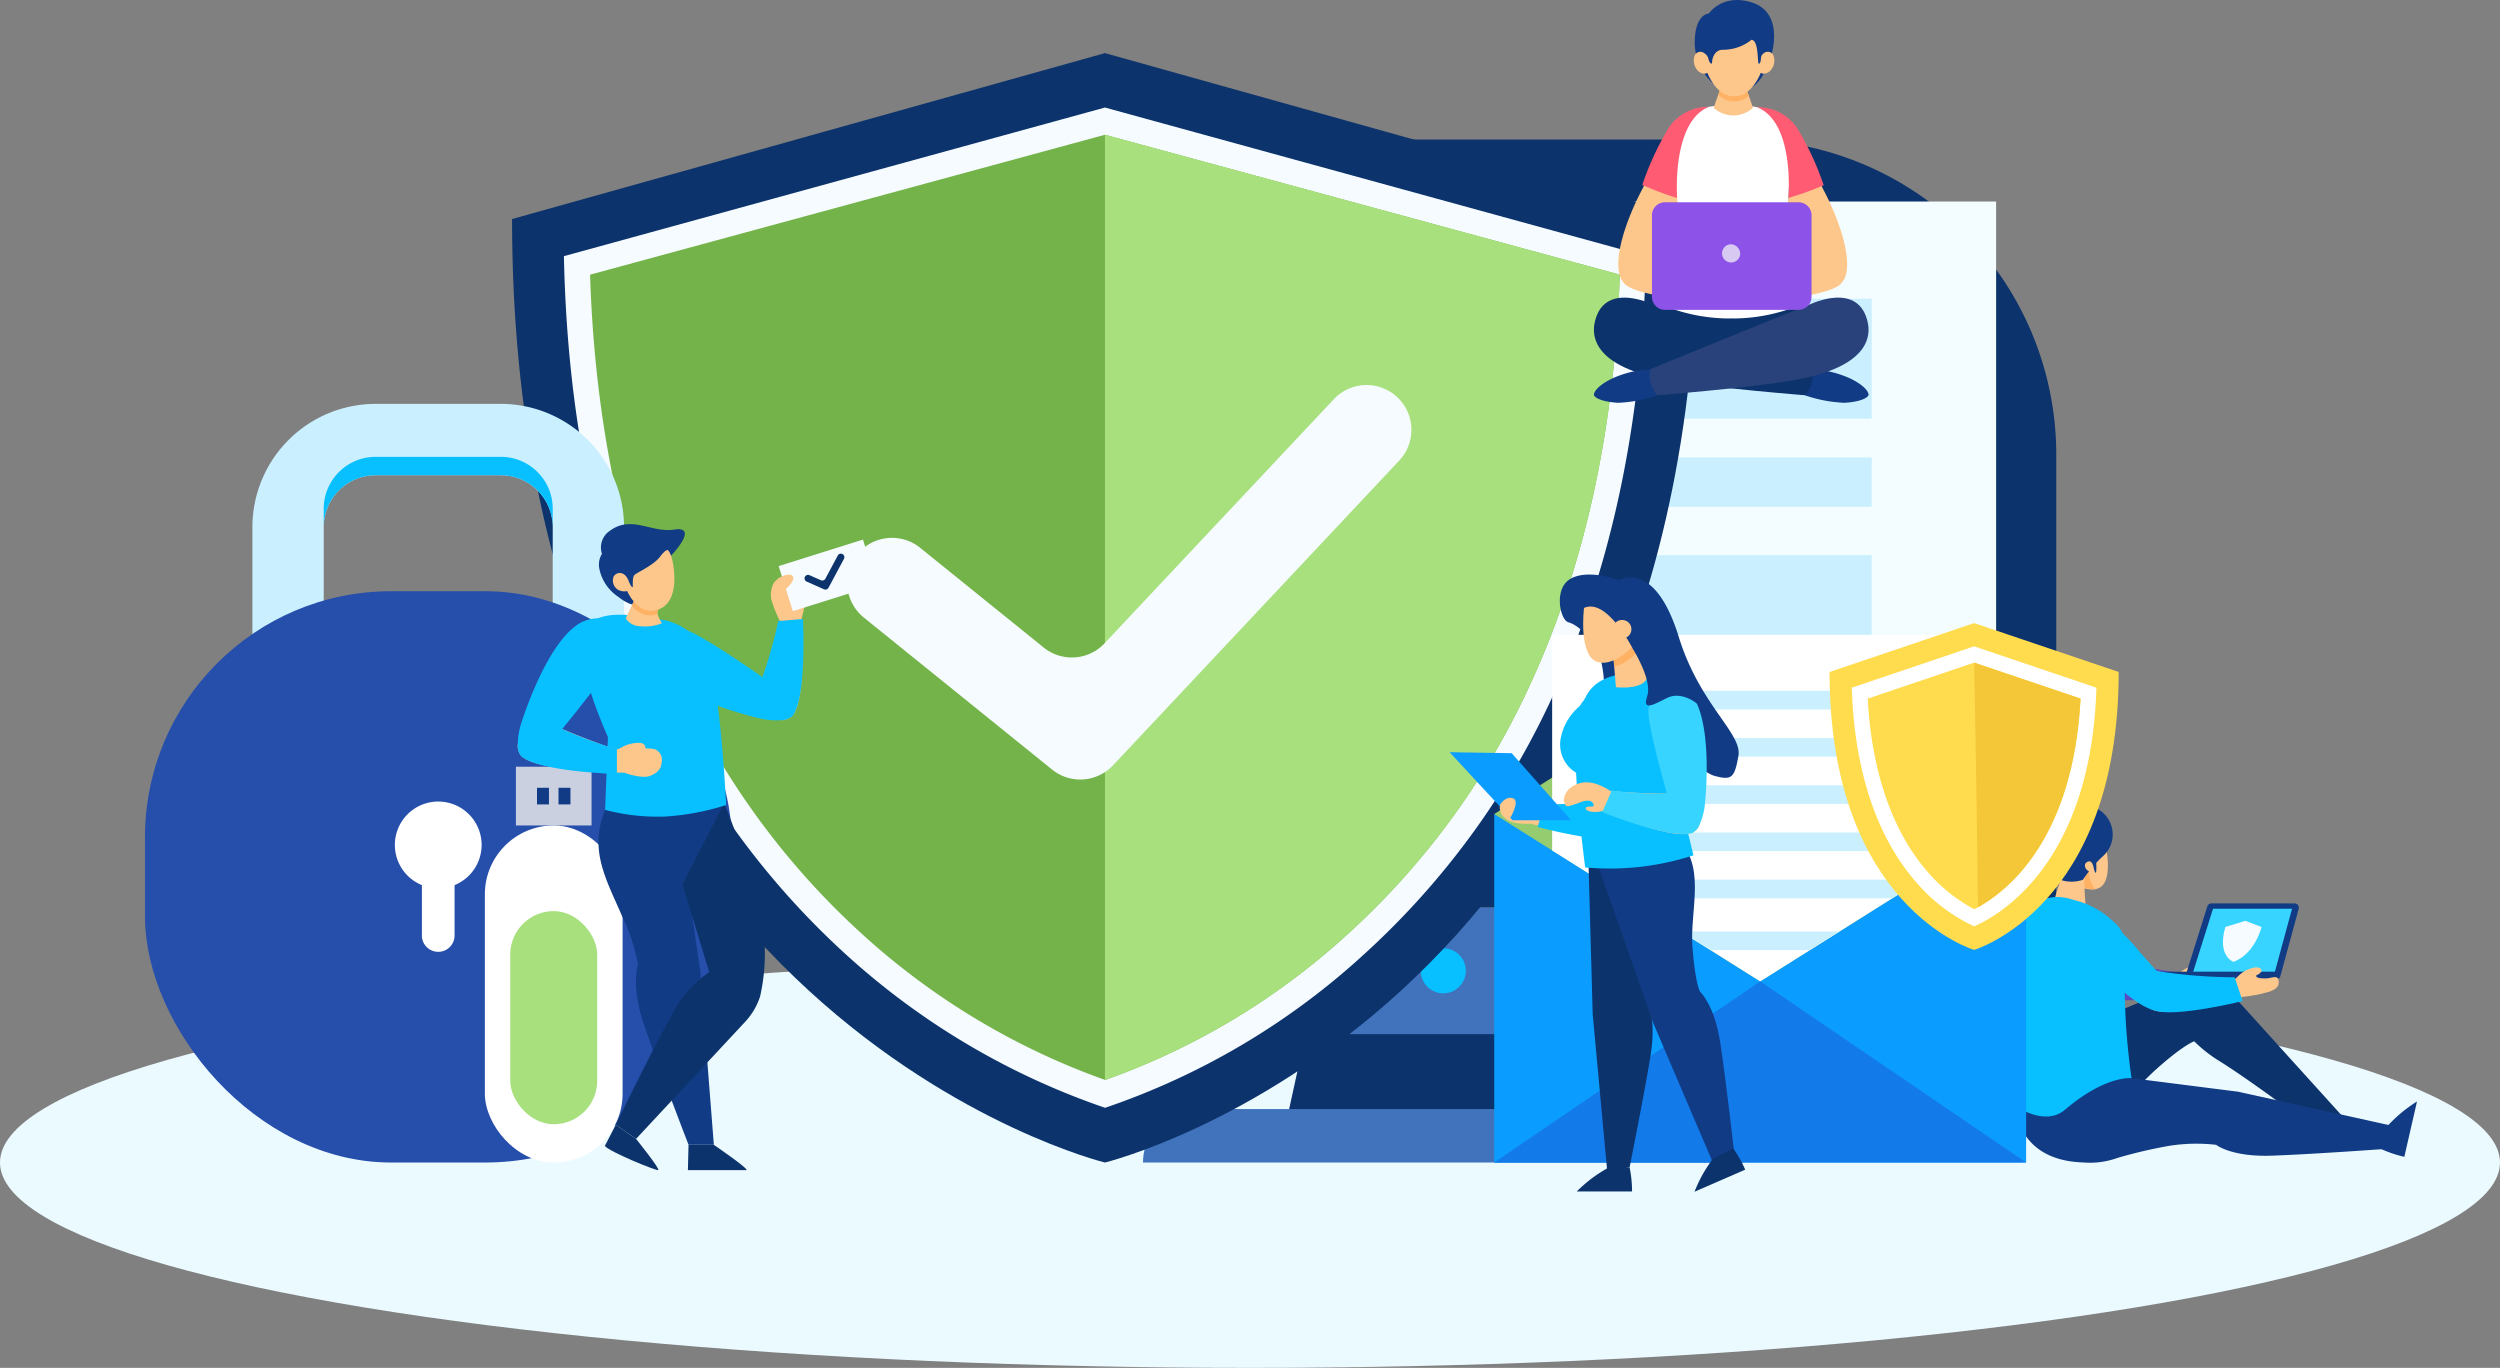 <svg xmlns="http://www.w3.org/2000/svg" width="292.427" height="160" viewBox="0 0 292.427 160">
  <rect x="0" y="0" width="292.427" height="160" fill="#808080" stroke="none"/>
  <g id="pics" transform="translate(-1038 -281)">
    <g id="Group_31" data-name="Group 31" transform="translate(-196.285 -380.058)">
      <ellipse id="Ellipse_1" data-name="Ellipse 1" cx="146.213" cy="24.019" rx="146.213" ry="24.019" transform="translate(1234.285 773.021)" fill="#ebfaff"/>
      <g id="Group_30" data-name="Group 30" transform="translate(1251.242 661.058)">
        <g id="Group_5" data-name="Group 5" transform="translate(80.167 16.324)">
          <path id="Path_14" data-name="Path 14" d="M2247.671,1414.493h-36.96l4.806-21.9h27.347Z" transform="translate(-2157.49 -1299.058)" fill="#0c336b"/>
          <g id="Group_4" data-name="Group 4">
            <path id="Rectangle_6" data-name="Rectangle 6" d="M36.866,0h69.67A36.866,36.866,0,0,1,143.4,36.866V89.833a0,0,0,0,1,0,0H0a0,0,0,0,1,0,0V36.866A36.866,36.866,0,0,1,36.866,0Z" fill="#0c336b"/>
            <g id="Group_3" data-name="Group 3" transform="translate(7.038 7.249)">
              <g id="Group_2" data-name="Group 2">
                <g id="Group_1" data-name="Group 1">
                  <rect id="Rectangle_7" data-name="Rectangle 7" width="129.326" height="77.266" fill="#f3fcff"/>
                </g>
              </g>
            </g>
            <rect id="Rectangle_8" data-name="Rectangle 8" width="35.338" height="27.795" transform="translate(86.475 48.609)" fill="#caf0ff"/>
            <rect id="Rectangle_9" data-name="Rectangle 9" width="42.787" height="12.098" transform="translate(37.812 48.609)" fill="#caf0ff"/>
            <rect id="Rectangle_10" data-name="Rectangle 10" width="42.787" height="12.098" transform="translate(37.812 63.929)" fill="#caf0ff"/>
            <rect id="Rectangle_11" data-name="Rectangle 11" width="100.223" height="14.023" transform="translate(21.59 18.623)" fill="#caf0ff"/>
            <rect id="Rectangle_12" data-name="Rectangle 12" width="100.223" height="5.776" transform="translate(21.59 37.18)" fill="#caf0ff"/>
            <path id="Path_15" data-name="Path 15" d="M1926.239,1372.793v7.907a6.9,6.9,0,0,0,6.9,6.9h129.608a6.9,6.9,0,0,0,6.9-6.9v-7.907Z" transform="translate(-1926.239 -1282.96)" fill="#4073bc"/>
          </g>
          <path id="Path_16" data-name="Path 16" d="M2191.99,1505.026h-70.251a6.257,6.257,0,0,1,6.257-6.256h57.739a6.256,6.256,0,0,1,6.256,6.256Z" transform="translate(-2085.163 -1385.369)" fill="#4073bc"/>
          <circle id="Ellipse_2" data-name="Ellipse 2" cx="2.635" cy="2.635" r="2.635" transform="translate(69.066 94.6)" fill="#08bfff"/>
        </g>
        <g id="Group_7" data-name="Group 7" transform="translate(42.939 6.212)">
          <path id="Path_17" data-name="Path 17" d="M1712.92,694.261l-69.349,19.408c0,93.433,69.349,110.362,69.349,110.362s69.349-16.929,69.349-110.362Z" transform="translate(-1643.571 -694.261)" fill="#0c336b"/>
          <path id="Path_18" data-name="Path 18" d="M1739.294,845.29a86.6,86.6,0,0,1-30.737-18.328,93.525,93.525,0,0,1-22.328-31.308c-6.417-14.45-9.856-31.249-10.235-49.983l63.283-17.384,63.283,17.384c-.384,18.926-3.889,35.876-10.434,50.428a93.346,93.346,0,0,1-22.653,31.338A85.467,85.467,0,0,1,1739.294,845.29Z" transform="translate(-1669.928 -721.921)" fill="#f5fbff"/>
          <path id="Path_19" data-name="Path 19" d="M1752.6,855.865a84.082,84.082,0,0,1-28.489-17.122,90.178,90.178,0,0,1-21.747-30.183c-6.1-13.577-9.46-29.345-10.011-46.893l60.223-16.364,60.223,16.364c-.556,17.734-3.987,33.648-10.205,47.325a90.01,90.01,0,0,1-22.06,30.209A83.2,83.2,0,0,1,1752.6,855.865Z" transform="translate(-1683.227 -735.752)" fill="#74b349"/>
          <path id="Path_20" data-name="Path 20" d="M2014.274,855.865a83.2,83.2,0,0,0,27.934-16.666,90,90,0,0,0,22.06-30.209c6.219-13.677,9.649-29.591,10.205-47.325L2014.251,745.3V855.857Z" transform="translate(-1944.902 -735.752)" fill="#a9e07e"/>
          <g id="Group_6" data-name="Group 6" transform="translate(39.198 38.823)">
            <path id="Path_21" data-name="Path 21" d="M1877.058,1013.752l-22.02-17.779a5.244,5.244,0,0,1-.786-7.374h0a5.244,5.244,0,0,1,7.375-.786l14.449,11.666a5.244,5.244,0,0,0,7.117-.49l26.826-28.563a5.244,5.244,0,0,1,7.412-.232h0a5.244,5.244,0,0,1,.233,7.413l-33.488,35.657A5.244,5.244,0,0,1,1877.058,1013.752Z" transform="translate(-1853.088 -968.771)" fill="#f5fbff"/>
          </g>
        </g>
        <g id="Group_10" data-name="Group 10" transform="translate(0 47.244)">
          <g id="Group_8" data-name="Group 8" transform="translate(12.567)">
            <path id="Path_22" data-name="Path 22" d="M1435.565,1096.322h-43.471v-24.015A14.423,14.423,0,0,1,1406.5,1057.9h14.659a14.422,14.422,0,0,1,14.406,14.406Zm-35.127-8.344h26.784v-15.671a6.069,6.069,0,0,0-6.063-6.062H1406.5a6.069,6.069,0,0,0-6.062,6.063Z" transform="translate(-1392.094 -1057.901)" fill="#caf0ff"/>
          </g>
          <g id="Group_9" data-name="Group 9" transform="translate(12.567 6.194)">
            <path id="Path_23" data-name="Path 23" d="M1457.411,1091.008h-14.659a6.069,6.069,0,0,0-6.062,6.063v2.15a6.069,6.069,0,0,1,6.063-6.063h14.659a6.069,6.069,0,0,1,6.063,6.063v-2.15A6.069,6.069,0,0,0,1457.411,1091.008Z" transform="translate(-1428.347 -1091.008)" fill="#08bfff"/>
            <rect id="Rectangle_13" data-name="Rectangle 13" width="43.471" height="2.15" transform="translate(0 30.077)" fill="#e4ebf9"/>
          </g>
          <rect id="Rectangle_14" data-name="Rectangle 14" width="68.604" height="66.825" rx="28.793" transform="translate(0 21.912)" fill="#264eab"/>
          <path id="Path_24" data-name="Path 24" d="M1491.3,1311.6a5.074,5.074,0,1,0-6.986,4.7v5.936a1.912,1.912,0,0,0,3.823,0V1316.3A5.073,5.073,0,0,0,1491.3,1311.6Z" transform="translate(-1451.922 -1260.012)" fill="#fff"/>
        </g>
        <g id="Group_18" data-name="Group 18" transform="translate(39.758 61.309)">
          <g id="Group_14" data-name="Group 14" transform="translate(0 28.375)">
            <g id="Group_13" data-name="Group 13" transform="translate(3.631)">
              <rect id="Rectangle_15" data-name="Rectangle 15" width="8.849" height="6.871" fill="#cad0e0"/>
              <g id="Group_12" data-name="Group 12" transform="translate(2.468 2.463)">
                <g id="Group_11" data-name="Group 11">
                  <rect id="Rectangle_16" data-name="Rectangle 16" width="1.399" height="1.946" fill="#113b84"/>
                  <rect id="Rectangle_17" data-name="Rectangle 17" width="1.399" height="1.946" transform="translate(2.514)" fill="#113b84"/>
                </g>
              </g>
            </g>
            <rect id="Rectangle_18" data-name="Rectangle 18" width="16.111" height="39.426" rx="8.056" transform="translate(0 6.871)" fill="#fff"/>
            <rect id="Rectangle_19" data-name="Rectangle 19" width="10.175" height="24.934" rx="5.087" transform="translate(2.968 16.887)" fill="#a9e07e"/>
          </g>
          <g id="Group_17" data-name="Group 17" transform="translate(3.845)">
            <path id="Path_25" data-name="Path 25" d="M1757.268,1181.657c1.905-1.48,1.2-11.433,1.2-11.433s.857-2.991.387-3.945a1.756,1.756,0,0,0-1.723-1.175,2.267,2.267,0,0,0-1.882.856,2.907,2.907,0,0,0-.291,2.015,14.4,14.4,0,0,0,.984,2.449c.008.908-2.832,9.364-3.134,9.417C1752.811,1179.841,1755.363,1183.138,1757.268,1181.657Z" transform="translate(-1725.284 -1159.112)" fill="#fdc78b"/>
            <path id="Path_26" data-name="Path 26" d="M1691.979,1193.63c-1.653-.293-5.075.076-3.834,3.59,1.5,4.258,12.419,6.739,12.419,6.739h0a8.385,8.385,0,0,0,2.853.266,1.713,1.713,0,0,0,.9-.262l.035-.016a1.032,1.032,0,0,0,.539-.617c1.388-2.6.977-10.932.977-10.932l-2.892.229a53.233,53.233,0,0,1-1.854,6.567S1693.632,1193.923,1691.979,1193.63Z" transform="translate(-1672.501 -1181.299)" fill="#08bfff"/>
            <path id="Path_27" data-name="Path 27" d="M1661.414,1508.6l-1.281,2.481c.549.685,5.959,2.9,6.243,2.823s-2.588-3.648-2.588-3.648Z" transform="translate(-1649.944 -1438.345)" fill="#0c336b"/>
            <path id="Path_28" data-name="Path 28" d="M1712.139,1521.153l-.073,2.958h6.858c.22-.2-3.826-2.958-3.826-2.958Z" transform="translate(-1692.162 -1448.549)" fill="#0c336b"/>
            <path id="Path_29" data-name="Path 29" d="M1668.082,1327.141l-.024-.166-.006-.084h-.006l-1.554-10.715,4.375-8.808-13.675.252c-2.372,5.075-.129,8.618,1.8,13.137a21.621,21.621,0,0,1,1.821,5.6h-.017s-.9,2.294.742,7.091,5.167,13.915,5.167,13.915h2.958l-1.588-20.224Z" transform="translate(-1646.723 -1274.76)" fill="#113b84"/>
            <path id="Path_30" data-name="Path 30" d="M1683.853,1319.965a105.847,105.847,0,0,0-4.2-12.6l-4.857,9.548,3.118,10.253a13.2,13.2,0,0,0-4.372,5.029c-2.5,4.409-6.563,12.818-6.563,12.818l2.373,1.656,12.76-13.693a7.9,7.9,0,0,0,1.75-2.969A22.655,22.655,0,0,0,1683.853,1319.965Z" transform="translate(-1655.513 -1274.76)" fill="#0c336b"/>
            <path id="Path_31" data-name="Path 31" d="M1653.127,1190.21s-5.219-1.609-7.278,1,2.611,12.82,2.611,12.82l-.332,8.516a23.949,23.949,0,0,0,7.085.777,29.481,29.481,0,0,0,7.07-1.344s-.5-10.738-1.666-15.612a7.651,7.651,0,0,0-3.248-5.077A7.129,7.129,0,0,0,1653.127,1190.21Z" transform="translate(-1637.908 -1179.123)" fill="#08bfff"/>
            <path id="Path_32" data-name="Path 32" d="M1605.978,1258.462c1.326,2.016,12.147,2.121,12.147,2.121s2.055.759,3.044.366,1.3-.921,1.342-1.575a1.345,1.345,0,0,0-.753-1.52,4.211,4.211,0,0,0-1.615-.063l.463.012s.135-.729-.785-.709c-1.637.035-2.163.775-2.541.749-.906-.064-9.111-3.374-9.14-3.679C1608.14,1254.162,1604.653,1256.446,1605.978,1258.462Z" transform="translate(-1605.678 -1231.509)" fill="#fdc78b"/>
            <path id="Path_33" data-name="Path 33" d="M1661.035,1142.528s-.753.191-2.179-.933a5.159,5.159,0,0,1-2.233-3.3,2.4,2.4,0,0,1,.307-1.742,2.349,2.349,0,0,1,.982-2.735c2.51-1.805,4.816.309,7.451-.1,3.03-.472-.352,3.055-.352,3.055Z" transform="translate(-1647.078 -1133.08)" fill="#113b84"/>
            <path id="Path_34" data-name="Path 34" d="M1674.4,1179.338s-1.164,2.3-1.124,2.4a2.06,2.06,0,0,0,1.685.889,5.365,5.365,0,0,0,2.538-.354,4.3,4.3,0,0,1-.554-1.175,6.824,6.824,0,0,1,.554-1.4Z" transform="translate(-1660.625 -1170.684)" fill="#fdc78b"/>
            <path id="Path_35" data-name="Path 35" d="M1679.975,1181.1a6.831,6.831,0,0,1,.554-1.4l-3.1-.366s-.2.39-.426.856a2.639,2.639,0,0,0,2.405,1.158,2.813,2.813,0,0,0,.582-.149A.459.459,0,0,1,1679.975,1181.1Z" transform="translate(-1663.659 -1170.684)" fill="#ffb164"/>
            <path id="Path_36" data-name="Path 36" d="M1671.645,1149.293s.538.37.724,2.557-.37,4.223-2.389,4.509-3.1-2.288-3.1-2.288a1.481,1.481,0,0,1-1.127-.185,1.268,1.268,0,0,1-.454-1.514.826.826,0,0,1,1.178-.269c.5.32.605.976.791,1.262s.269.353.269.151-.05-1.043.185-1.312,2.221-1.128,2.978-2.12S1671.645,1149.293,1671.645,1149.293Z" transform="translate(-1654.078 -1146.246)" fill="#fdc78b"/>
            <g id="Group_15" data-name="Group 15" transform="translate(30.519 1.804)">
              <rect id="Rectangle_20" data-name="Rectangle 20" width="10.338" height="5.527" transform="translate(0 3.103) rotate(-17.465)" fill="#f5fbff"/>
            </g>
            <g id="Group_16" data-name="Group 16" transform="translate(33.55 3.456)">
              <path id="Path_37" data-name="Path 37" d="M1787.276,1155.72l-2.028-.9a.411.411,0,0,1-.209-.542h0a.411.411,0,0,1,.542-.209l1.331.589a.411.411,0,0,0,.529-.182l1.449-2.707a.411.411,0,0,1,.556-.168h0a.411.411,0,0,1,.168.556l-1.808,3.379A.41.41,0,0,1,1787.276,1155.72Z" transform="translate(-1785.004 -1151.555)" fill="#0c336b"/>
            </g>
            <path id="Path_38" data-name="Path 38" d="M1767.782,1165.153s1.305-.929,1.805-.395-1.023,1.767-1.023,1.767Z" transform="translate(-1737.454 -1158.697)" fill="#fdc78b"/>
            <path id="Path_39" data-name="Path 39" d="M1617.152,1196.262c.423-1.625.325-5.065-3.276-4.105-4.364,1.164-7.7,11.848-7.7,11.848h0a8.388,8.388,0,0,0-.491,2.823,1.714,1.714,0,0,0,.19.915c.005.012.009.025.014.036a1.032,1.032,0,0,0,.572.586c2.485,1.589,10.821,1.837,10.821,1.837v-2.9a53.159,53.159,0,0,1-6.4-2.367S1616.729,1197.887,1617.152,1196.262Z" transform="translate(-1605.682 -1180.969)" fill="#08bfff"/>
          </g>
        </g>
        <g id="Group_22" data-name="Group 22" transform="translate(218.024 94.03)">
          <g id="Group_19" data-name="Group 19" transform="translate(2.541 11.246)">
            <path id="Path_40" data-name="Path 40" d="M2802.58,1407.621c1.488,1.653,11.364.243,11.364.243s1.978.406,2.824-.09a1.61,1.61,0,0,0,1-1.622c-.049-.6-.272-1.145-.9-1.281a3.876,3.876,0,0,0-1.48.167l.424-.053s.022-.683-.814-.537c-1.487.259-1.863,1.007-2.211,1.035-.835.068-8.772-1.807-8.841-2.081C2803.952,1403.4,2801.092,1405.968,2802.58,1407.621Z" transform="translate(-2795.693 -1396.795)" fill="#fdc78b"/>
            <path id="Path_41" data-name="Path 41" d="M2767.69,1369.778c0-.01.006-.021.01-.032a2.435,2.435,0,0,1,2.909-1.563c1.36.466,3.644,4.22,3.644,4.22h0c.9,1.269,1.489,2.214,1.637,2.291a.144.144,0,0,1,.034.032,60.03,60.03,0,0,0,8.883,1.825l.588,2.876s-7.89.955-10.348-.16c-1.456-.6-3.264-2.373-4.791-4.345h0a14.037,14.037,0,0,1-2.4-3.767l-.009-.021-.015-.04c-.046-.115-.083-.224-.112-.327l-.015-.048c0-.007,0-.013,0-.02a2.509,2.509,0,0,1-.057-.264c0-.019,0-.037-.006-.055a1.413,1.413,0,0,1,.028-.537C2767.676,1369.821,2767.684,1369.8,2767.69,1369.778Z" transform="translate(-2767.63 -1368.087)" fill="#5b4bbc"/>
          </g>
          <g id="Group_20" data-name="Group 20" transform="translate(16.462 11.644)">
            <path id="Path_42" data-name="Path 42" d="M2875.311,1379.08h-10.086a.489.489,0,0,1-.467-.636l2.483-7.886a.489.489,0,0,1,.467-.342h9.748a.489.489,0,0,1,.472.617l-2.145,7.886A.489.489,0,0,1,2875.311,1379.08Z" transform="translate(-2860.488 -1370.216)" fill="#113b84"/>
            <path id="Path_43" data-name="Path 43" d="M2878.421,1381.156h-9.569l2.4-7.623h9.242Z" transform="translate(-2863.836 -1372.912)" fill="#36d4ff"/>
            <path id="Path_44" data-name="Path 44" d="M2856.844,1413.778h-14.806l.432-.879h14.764Z" transform="translate(-2842.038 -1404.914)" fill="#113b84"/>
          </g>
          <path id="Path_45" data-name="Path 45" d="M2790.046,1419.513l-14.335,5.9.056,1-2.112,4.536s-.169,6.108,4.563,4.964c3.5-.846,7.42-5.193,8.953-6.567,2.89-2.588,4.18-3.191,4.491-3.311a16.519,16.519,0,0,0,3.011,2.351c3.963,2.476,10.806,7.669,10.806,7.669l3.552-1.221-13.508-14.928C2793.921,1418.226,2790.046,1419.513,2790.046,1419.513Z" transform="translate(-2769.987 -1398.263)" fill="#0c336b"/>
          <path id="Path_46" data-name="Path 46" d="M2796.013,1330.2s1.251,4.872-.732,5.664c-1.55.619-3.378-1.013-3.378-1.013S2793.581,1329.455,2796.013,1330.2Z" transform="translate(-2784.821 -1325.984)" fill="#fdc78b"/>
          <path id="Path_47" data-name="Path 47" d="M2795.277,1350.343a3.208,3.208,0,0,1-.732-2.078s-1.347-1.045-1.978.074c-.077.193-.141.363-.192.5-.01.039-.02.077-.029.119a1.156,1.156,0,0,0-.023.34A4.1,4.1,0,0,0,2795.277,1350.343Z" transform="translate(-2785.159 -1340.367)" fill="#ffb164"/>
          <path id="Path_48" data-name="Path 48" d="M2783.02,1351.061a25.736,25.736,0,0,0-1.218,3.691,2.689,2.689,0,0,0,1.968.579c1.805-.113,1.812-.518,1.812-.518s-.113-1.054-.131-2.255a4,4,0,0,1,.131-1.333Z" transform="translate(-2776.61 -1343.001)" fill="#fdc78b"/>
          <path id="Path_49" data-name="Path 49" d="M2776.89,1316.854a4.056,4.056,0,0,1-5.337-4.459c.338-1.824,1.216-1.959,1.216-1.959s.654-3.346,4.793-2.229a3.4,3.4,0,0,1,1.681,5.88A15.224,15.224,0,0,0,2776.89,1316.854Z" transform="translate(-2768.23 -1307.978)" fill="#113b84"/>
          <path id="Path_50" data-name="Path 50" d="M2805.75,1339.349s.271,1.679.473,1.752,0-2.292,0-2.292Z" transform="translate(-2796.077 -1333.041)" fill="#113b84"/>
          <path id="Path_51" data-name="Path 51" d="M2802.539,1344.518s-.116-.839-.69-.552-.2.964.2,1.115S2802.539,1344.518,2802.539,1344.518Z" transform="translate(-2792.666 -1337.185)" fill="#fdc78b"/>
          <path id="Path_52" data-name="Path 52" d="M2782.892,1476.587l0-.01-.111-.014-.118-.026,0,.011-20.441-2.6-.05.512-5.561-.512s-2.124,10.528,7.995,10.888a9.538,9.538,0,0,0,4.075-.526,55.63,55.63,0,0,1,6.14-1.431,20.541,20.541,0,0,1,5.43-.1l-.006.015s1.781,1.411,6.451,1.253,13.658-.813,13.658-.813l.8-2.608Z" transform="translate(-2755.98 -1442.896)" fill="#113b84"/>
          <path id="Path_53" data-name="Path 53" d="M2986.557,1499.581l.732-2.621a18.115,18.115,0,0,1,1.811-1.717,19.9,19.9,0,0,1,1.694-1.206l-1.482,6.476A14.225,14.225,0,0,1,2986.557,1499.581Z" transform="translate(-2943.057 -1459.228)" fill="#113b84"/>
          <path id="Path_54" data-name="Path 54" d="M2761.526,1366.531s-3.5-1.379-5.293,1.627c-.864,1.45-.344,11.09-.344,11.09l-1.84,10.882s3.926,3.213,6.576.955c4.756-4.054,7.771-3.682,7.771-3.682a79.171,79.171,0,0,1-.748-14.355c.246-3.1-1.191-3.734-2.018-4.534A10.254,10.254,0,0,0,2761.526,1366.531Z" transform="translate(-2754.048 -1355.319)" fill="#08bfff"/>
          <g id="Group_21" data-name="Group 21" transform="translate(8.563 13.689)">
            <path id="Path_55" data-name="Path 55" d="M2839.662,1414.987c1.681,1.457,10.909-1.325,10.909-1.325a16.435,16.435,0,0,0,3.2-.642c.9-.383,1.058-.748.935-1.34s-.835-.179-1.475-.169c-1.476.022-1.07-.394-1.07-.394a.94.94,0,0,0,.529-.393c.18-.305-.277-.666-1.089-.418-1.444.44-1.725,1.229-2.066,1.3-.82.17-8.927-.712-9.03-.976C2840.5,1410.631,2837.982,1413.531,2839.662,1414.987Z" transform="translate(-2831.739 -1404.784)" fill="#fdc78b"/>
            <path id="Path_56" data-name="Path 56" d="M2799.843,1383.124c0-.011,0-.022.006-.033a2.435,2.435,0,0,1,2.694-1.91c1.407.3,4.136,3.739,4.136,3.739h0c1.054,1.148,1.751,2.014,1.907,2.072a.142.142,0,0,1,.038.028,60.057,60.057,0,0,0,9.04.716l.938,2.782s-7.712,1.921-10.289,1.117c-1.518-.411-3.531-1.953-5.29-3.722h0a14.043,14.043,0,0,1-2.841-3.442l-.011-.02-.02-.038c-.06-.109-.109-.212-.152-.311l-.021-.046c0-.006,0-.013-.007-.02a2.455,2.455,0,0,1-.089-.255c0-.018-.008-.036-.012-.054a1.4,1.4,0,0,1-.038-.536C2799.834,1383.169,2799.84,1383.147,2799.843,1383.124Z" transform="translate(-2799.821 -1381.145)" fill="#08bfff"/>
          </g>
        </g>
        <g id="Group_25" data-name="Group 25" transform="translate(157.824 74.256)">
          <g id="Group_24" data-name="Group 24">
            <rect id="Rectangle_21" data-name="Rectangle 21" width="62.217" height="40.763" transform="translate(0 20.962)" fill="#0b9cff"/>
            <path id="Path_57" data-name="Path 57" d="M2432.273,1314.326l31.109,19.573,31.109-19.573Z" transform="translate(-2432.273 -1293.364)" fill="#95cc6f"/>
            <path id="Path_58" data-name="Path 58" d="M2432.273,1229.28l31.109-19.573,31.109,19.573Z" transform="translate(-2432.273 -1208.318)" fill="#95cc6f"/>
            <path id="Path_59" data-name="Path 59" d="M2517.153,1227.506l-24.333,15.31-24.334-15.31v-25.225h48.667Z" transform="translate(-2461.711 -1202.281)" fill="#fff"/>
            <g id="Group_23" data-name="Group 23" transform="translate(12.181 6.551)">
              <rect id="Rectangle_22" data-name="Rectangle 22" width="37.259" height="2.178" fill="#caf0ff"/>
              <rect id="Rectangle_23" data-name="Rectangle 23" width="37.259" height="2.177" transform="translate(0 5.523)" fill="#caf0ff"/>
              <rect id="Rectangle_24" data-name="Rectangle 24" width="37.259" height="2.177" transform="translate(0 11.046)" fill="#caf0ff"/>
              <rect id="Rectangle_25" data-name="Rectangle 25" width="37.259" height="2.177" transform="translate(0 16.569)" fill="#caf0ff"/>
              <path id="Path_60" data-name="Path 60" d="M2531.867,1357.558l3.461-2.177h-37.8l3.461,2.177Z" transform="translate(-2497.5 -1333.289)" fill="#caf0ff"/>
              <path id="Path_61" data-name="Path 61" d="M2564.059,1389.922l3.461-2.177h-18.554l3.461,2.177Z" transform="translate(-2539.315 -1359.598)" fill="#caf0ff"/>
            </g>
          </g>
          <path id="Path_62" data-name="Path 62" d="M2463.382,1418.943l-31.109,21.191h62.218Z" transform="translate(-2432.273 -1378.409)" fill="#137aea"/>
        </g>
        <g id="Group_27" data-name="Group 27" transform="translate(197.046 72.884)">
          <g id="Group_26" data-name="Group 26">
            <path id="Path_63" data-name="Path 63" d="M2658.833,1154.593l-16.911,5.717c0,27.523,16.911,32.51,16.911,32.51s16.91-4.987,16.91-32.51Z" transform="translate(-2641.922 -1154.593)" fill="#ffdc4e"/>
            <path id="Path_64" data-name="Path 64" d="M2670.156,1201.88a20.025,20.025,0,0,1-6.769-5.147c-4.661-5.315-7.255-13.159-7.546-22.767l14.306-4.837,14.307,4.838C2683.846,1194.513,2673.1,1200.6,2670.156,1201.88Z" transform="translate(-2653.237 -1166.41)" fill="#fff"/>
            <path id="Path_65" data-name="Path 65" d="M2678.24,1208.154a19.026,19.026,0,0,1-5.419-4.338c-4.154-4.736-6.578-11.736-7.043-20.3l12.448-4.209,12.45,4.209C2689.78,1200.439,2681.711,1206.376,2678.24,1208.154Z" transform="translate(-2661.314 -1174.682)" fill="#ffdc4e"/>
          </g>
          <path id="Path_66" data-name="Path 66" d="M2744.761,1183.515l-12.45-4.209s.277,13.747.454,28.614C2736.432,1205.883,2743.9,1199.762,2744.761,1183.515Z" transform="translate(-2715.4 -1174.682)" fill="#f4c738"/>
        </g>
        <g id="Group_28" data-name="Group 28" transform="translate(169.485 0)">
          <path id="Path_67" data-name="Path 67" d="M2518.609,738.324s-2.241-8.461-6.33-9.129a.787.787,0,0,0-.322.014,2.07,2.07,0,0,1,.554.3c3.132,1.681,2.109,11.021,1.956,12.285.591,1.415,1.149,2.708,1.506,3.572-2.819.448-8,6.594-8,6.594s10.89-.495,12.794-2.278a4.3,4.3,0,0,0,.416-.549C2522.319,746.978,2520.605,742.026,2518.609,738.324Z" transform="translate(-2491.925 -716.439)" fill="#fdc78b"/>
          <path id="Path_68" data-name="Path 68" d="M2487.394,670.854a6.5,6.5,0,0,1-2.176-5.084c.1-3.11,1.647-3.134,1.647-3.134s1.637-2.451,5.17-1.243c4.438,1.517,1.9,8.688-.027,9.77S2487.394,670.854,2487.394,670.854Z" transform="translate(-2473.422 -661.058)" fill="#113b84"/>
          <path id="Path_69" data-name="Path 69" d="M2464.384,847.153l-.555,1.936,8.259,3.129v-4.357Z" transform="translate(-2456.037 -812.337)" fill="#0c336b"/>
          <path id="Path_70" data-name="Path 70" d="M2515.573,847.153l.554,1.936-8.259,3.129v-4.357Z" transform="translate(-2491.837 -812.337)" fill="#0c336b"/>
          <path id="Path_71" data-name="Path 71" d="M2428.448,847.7c-2.186-.81-4.966-1.058-5.965,1.62-1.029,2.758.32,5.933,7.841,7.373,5.382,1.03,17.4,1.944,17.4,1.944l.545-2.889S2429.914,848.248,2428.448,847.7Z" transform="translate(-2422.18 -812.337)" fill="#0c336b"/>
          <path id="Path_72" data-name="Path 72" d="M2555.045,891.84a12.624,12.624,0,0,1,4.411,1.072c2.068.99,2.248,1.836,2.18,1.989-.164.367-1.092.779-2.812.879a16.282,16.282,0,0,1-4.594-.869A3.585,3.585,0,0,0,2555.045,891.84Z" transform="translate(-2529.524 -848.664)" fill="#113b84"/>
          <path id="Path_73" data-name="Path 73" d="M2474.259,847.7c2.187-.81,4.966-1.058,5.965,1.62,1.029,2.758-.32,5.933-7.841,7.373-5.382,1.03-17.4,1.944-17.4,1.944l-.545-2.889S2472.794,848.248,2474.259,847.7Z" transform="translate(-2448.405 -812.337)" fill="#29427b"/>
          <path id="Path_74" data-name="Path 74" d="M2428.781,891.84a12.627,12.627,0,0,0-4.411,1.072c-2.068.99-2.248,1.836-2.179,1.989.164.367,1.092.779,2.812.879a16.285,16.285,0,0,0,4.594-.869A3.586,3.586,0,0,1,2428.781,891.84Z" transform="translate(-2422.179 -848.664)" fill="#113b84"/>
          <path id="Path_75" data-name="Path 75" d="M2476.854,727.543c-1.256-1.042-7.1-1.181-9.088,0-3.554,1.7-1.938,12.431-1.938,12.431a98.961,98.961,0,0,0-1.727,10.068,20.675,20.675,0,0,0,7.868,1.637c.113,0,.227-.007.34-.011s.227.009.341.011a20.675,20.675,0,0,0,7.868-1.637,99.042,99.042,0,0,0-1.727-10.068S2480.214,729.346,2476.854,727.543Z" transform="translate(-2456.258 -714.426)" fill="#fff"/>
          <path id="Path_76" data-name="Path 76" d="M2500.5,710.464l-1.059.05-1.06-.05s-1.3,3.331-1.215,3.406a3.676,3.676,0,0,0,2.059.852c.054,0,.1.007.156.01v.008l.061,0,.061,0v-.008c.052,0,.1-.005.156-.01a3.677,3.677,0,0,0,2.058-.852C2501.8,713.8,2500.5,710.464,2500.5,710.464Z" transform="translate(-2483.132 -701.221)" fill="#fdc78b"/>
          <path id="Path_77" data-name="Path 77" d="M2501.838,713.064a2.316,2.316,0,0,0,1.7-.629c-.344-.931-.751-1.971-.751-1.971l-1.059.05-1.06-.05s-.364.929-.694,1.817A2.415,2.415,0,0,0,2501.838,713.064Z" transform="translate(-2485.417 -701.221)" fill="#ffb164"/>
          <path id="Path_78" data-name="Path 78" d="M2494,687.821a.732.732,0,0,0-1.155-.311c-.54.38-.159.855-.531,1.226-.272.27.031-2.721-.9-2.8a5.341,5.341,0,0,1-3.406,1.169c-1,.039-1.2,1.152-1.2,1.392s-.11.36-.308.02-.056-.626-.6-1.006a.732.732,0,0,0-1.155.311,1.74,1.74,0,0,0,.532,1.866c.684.42.964.093.964.093s1.088,2.888,3.131,2.741c2.043.148,3.131-2.741,3.131-2.741s.28.327.964-.093A1.739,1.739,0,0,0,2494,687.821Z" transform="translate(-2472.979 -681.282)" fill="#fdc78b"/>
          <path id="Path_79" data-name="Path 79" d="M2524.158,728.08a5.569,5.569,0,0,1,4.666,2.392,33.652,33.652,0,0,1,3.13,6.734,33.792,33.792,0,0,1-4.134,1.486S2528.626,729.865,2524.158,728.08Z" transform="translate(-2505.079 -715.539)" fill="#ff5c73"/>
          <path id="Path_80" data-name="Path 80" d="M2440.348,738.324s2.24-8.461,6.33-9.129a.788.788,0,0,1,.323.014,2.075,2.075,0,0,0-.555.3c-3.132,1.681-2.109,11.021-1.956,12.285-.591,1.415-1.149,2.708-1.506,3.572,2.819.448,8,6.594,8,6.594s-10.89-.495-12.794-2.278a4.283,4.283,0,0,1-.416-.549C2436.639,746.978,2438.352,742.026,2440.348,738.324Z" transform="translate(-2434.561 -716.439)" fill="#fdc78b"/>
          <path id="Path_81" data-name="Path 81" d="M2460.229,727.846a5.57,5.57,0,0,0-4.666,2.392,33.64,33.64,0,0,0-3.129,6.734,30.905,30.905,0,0,0,4.071,1.53S2455.836,729.608,2460.229,727.846Z" transform="translate(-2446.774 -715.349)" fill="#ff5c73"/>
          <path id="Path_82" data-name="Path 82" d="M2477.129,798.651a1.526,1.526,0,0,1-1.584,1.459h-15.5a1.526,1.526,0,0,1-1.584-1.459v-9.663a1.526,1.526,0,0,1,1.584-1.459h15.5a1.525,1.525,0,0,1,1.584,1.459Z" transform="translate(-2451.672 -763.868)" fill="#8d53e8"/>
          <path id="Path_83" data-name="Path 83" d="M2504.442,814.966a1.064,1.064,0,1,1-1.056-1.188A1.128,1.128,0,0,1,2504.442,814.966Z" transform="translate(-2487.334 -785.206)" fill="#d7c9f2"/>
        </g>
        <g id="Group_29" data-name="Group 29" transform="translate(152.601 67.205)">
          <path id="Path_84" data-name="Path 84" d="M2388.81,1178.16a13.662,13.662,0,0,0-.519-4.075c-.542-1.125-1.973-3.436-3.673-3.912-.943-.264-1.778-3.992.334-5.123s5.617.2,5.617.2,4.135-2.567,6.977,6.642c2.45,7.94,7.433,11.286,6.977,13.894s-.777,2.914-2.848,2.341S2388.81,1178.16,2388.81,1178.16Z" transform="translate(-2370.736 -1164.593)" fill="#113b84"/>
          <path id="Path_85" data-name="Path 85" d="M2361.375,1306.663c-1.76,1.469-11.632-1.41-11.632-1.41s-2.078.126-2.869-.5a1.659,1.659,0,0,1-.788-1.8c.138-.608.444-1.129,1.1-1.176a1.942,1.942,0,0,1,1.062.27s2.663.871,3.014.95c.842.191,9.215-.564,9.326-.834C2360.591,1302.158,2363.135,1305.193,2361.375,1306.663Z" transform="translate(-2340.176 -1276.104)" fill="#fdc78b"/>
          <path id="Path_86" data-name="Path 86" d="M2375.284,1243.487c.062-1.594.614-3.856,2.489-3.805,4.29.116,3.746,12.893,3.746,12.893h0a7.968,7.968,0,0,1-.33,2.7,1.628,1.628,0,0,1-.425.78l-.022.029a.98.98,0,0,1-.682.375c-2.7.762-10.348-1.3-10.348-1.3l.8-2.639a50.554,50.554,0,0,0,6.472-.393S2375.222,1245.082,2375.284,1243.487Z" transform="translate(-2359.42 -1225.633)" fill="#08bfff"/>
          <path id="Path_87" data-name="Path 87" d="M2408.151,1330.941c4.785,5.076,1.815,9.212.8,13.5s-.743,5.232-.743,5.232,1.146,1.893.423,6.388-2.453,13.1-2.453,13.1l-2.618.45-1.7-18.362-.538-19.369Z" transform="translate(-2385.119 -1299.82)" fill="#0c336b"/>
          <path id="Path_88" data-name="Path 88" d="M2412.119,1350.11l-6.889-19.628,9.307-2.218c4,3.053,1.817,8.585,2.165,12.982s.894,5.208.894,5.208,1.671,1.452,2.358,5.952,1.674,13.223,1.674,13.223l-2.354,1.23Z" transform="translate(-2388.293 -1297.644)" fill="#113b84"/>
          <path id="Path_89" data-name="Path 89" d="M2400.38,1535.265l-2.648.125a17.622,17.622,0,0,0-2.024,1.346,19.384,19.384,0,0,0-1.514,1.346h6.472A13.872,13.872,0,0,0,2400.38,1535.265Z" transform="translate(-2379.322 -1465.917)" fill="#0c336b"/>
          <path id="Path_90" data-name="Path 90" d="M2472.357,1523.5l-2.378,1.172a17.6,17.6,0,0,0-1.319,2.042,19.454,19.454,0,0,0-.851,1.838l5.935-2.582A13.846,13.846,0,0,0,2472.357,1523.5Z" transform="translate(-2439.164 -1456.356)" fill="#0c336b"/>
          <path id="Path_91" data-name="Path 91" d="M2387.4,1242.435a6.533,6.533,0,0,0-3.49,4.651,3.868,3.868,0,0,0,2.392,4.257Z" transform="translate(-2370.922 -1227.872)" fill="#08bfff"/>
          <path id="Path_92" data-name="Path 92" d="M2400.185,1225.918a5.731,5.731,0,0,1,5.152,1.419c2.234,2.188-.508,10.473-.508,10.473l2.288,9.372a32.133,32.133,0,0,1-6.912,1.42,33.25,33.25,0,0,1-5.751,0s-1.563-11.723-1.061-16.409c.339-3.159.615-2.5,1.132-3.554C2396.009,1225.617,2400.185,1225.918,2400.185,1225.918Z" transform="translate(-2378.59 -1214.339)" fill="#08bfff"/>
          <path id="Path_93" data-name="Path 93" d="M2387.82,1294.658c1.6-.614,3.363.5,3.949.92l.032-.129c.814.288,9.218.52,9.359.265,0,0,2.171,3.313.251,4.567s-10.237-2.3-10.237-2.3l.092-.37c-.593.449-2.358.467-2.489-.037-.138-.533,1.364.094.805-.7s-2.524.581-3.038.38C2386.067,1297.074,2385.862,1295.408,2387.82,1294.658Z" transform="translate(-2372.841 -1270.177)" fill="#fdc78b"/>
          <path id="Path_94" data-name="Path 94" d="M2415.563,1234.984c.248-1.576,1.639-4.536,4.413-2.332,3.359,2.67,2.208,13.243,2.208,13.243h0a7.965,7.965,0,0,1-.644,2.646,1.63,1.63,0,0,1-.513.725l-.026.026a.98.98,0,0,1-.721.293c-2.768.441-10.124-2.507-10.124-2.507l1.1-2.527a50.569,50.569,0,0,0,6.474.368S2415.314,1236.561,2415.563,1234.984Z" transform="translate(-2392.297 -1219.279)" fill="#36d4ff"/>
          <path id="Path_95" data-name="Path 95" d="M2321.961,1275.773l6.955,7.843h-6.845l-7.371-7.959Z" transform="translate(-2314.7 -1254.877)" fill="#0b9cff"/>
          <path id="Path_96" data-name="Path 96" d="M2346.184,1305.015s.582-1.051,1.5-.788-.285,2.3-.285,2.3S2346.195,1306.066,2346.184,1305.015Z" transform="translate(-2340.294 -1278.069)" fill="#fdc78b"/>
          <path id="Path_97" data-name="Path 97" d="M2416.824,1210.542l.353,4.2s2.74.327,3.545-.863-1.679-3.812-1.679-3.812Z" transform="translate(-2397.718 -1201.562)" fill="#fdc78b"/>
          <path id="Path_98" data-name="Path 98" d="M2419.484,1205.241a5.5,5.5,0,0,1-2.509,1.526l-.151-1.8,1.452-1.755Z" transform="translate(-2397.718 -1195.983)" fill="#ffb164"/>
          <path id="Path_99" data-name="Path 99" d="M2398.323,1184.743s-.719,5.733,1.655,6.348c1.855.481,3.941-1.742,3.941-1.742S2400.987,1183.543,2398.323,1184.743Z" transform="translate(-2382.595 -1180.84)" fill="#fdc78b"/>
          <path id="Path_100" data-name="Path 100" d="M2416.832,1194.13a1.079,1.079,0,1,0,.941-1.116A1.034,1.034,0,0,0,2416.832,1194.13Z" transform="translate(-2397.718 -1187.689)" fill="#fdc78b"/>
          <path id="Path_101" data-name="Path 101" d="M2428.682,1210.07s2.425,3.779,1.8,5.682.8.971,2.387.215,3.917.459,4.924,2.561-.93-4.443-3.959-5.782A44.552,44.552,0,0,1,2428.682,1210.07Z" transform="translate(-2407.357 -1201.562)" fill="#113b84"/>
        </g>
        <path id="Path_102" data-name="Path 102" d="M2890.491,1381.1l-2.326.717c-.989,3.45.951,4.075.951,4.075s2.3-.625,3.289-4.075Z" transform="translate(-2644.822 -1273.389)" fill="#f5fbff"/>
      </g>
    </g>
  </g>
</svg>
